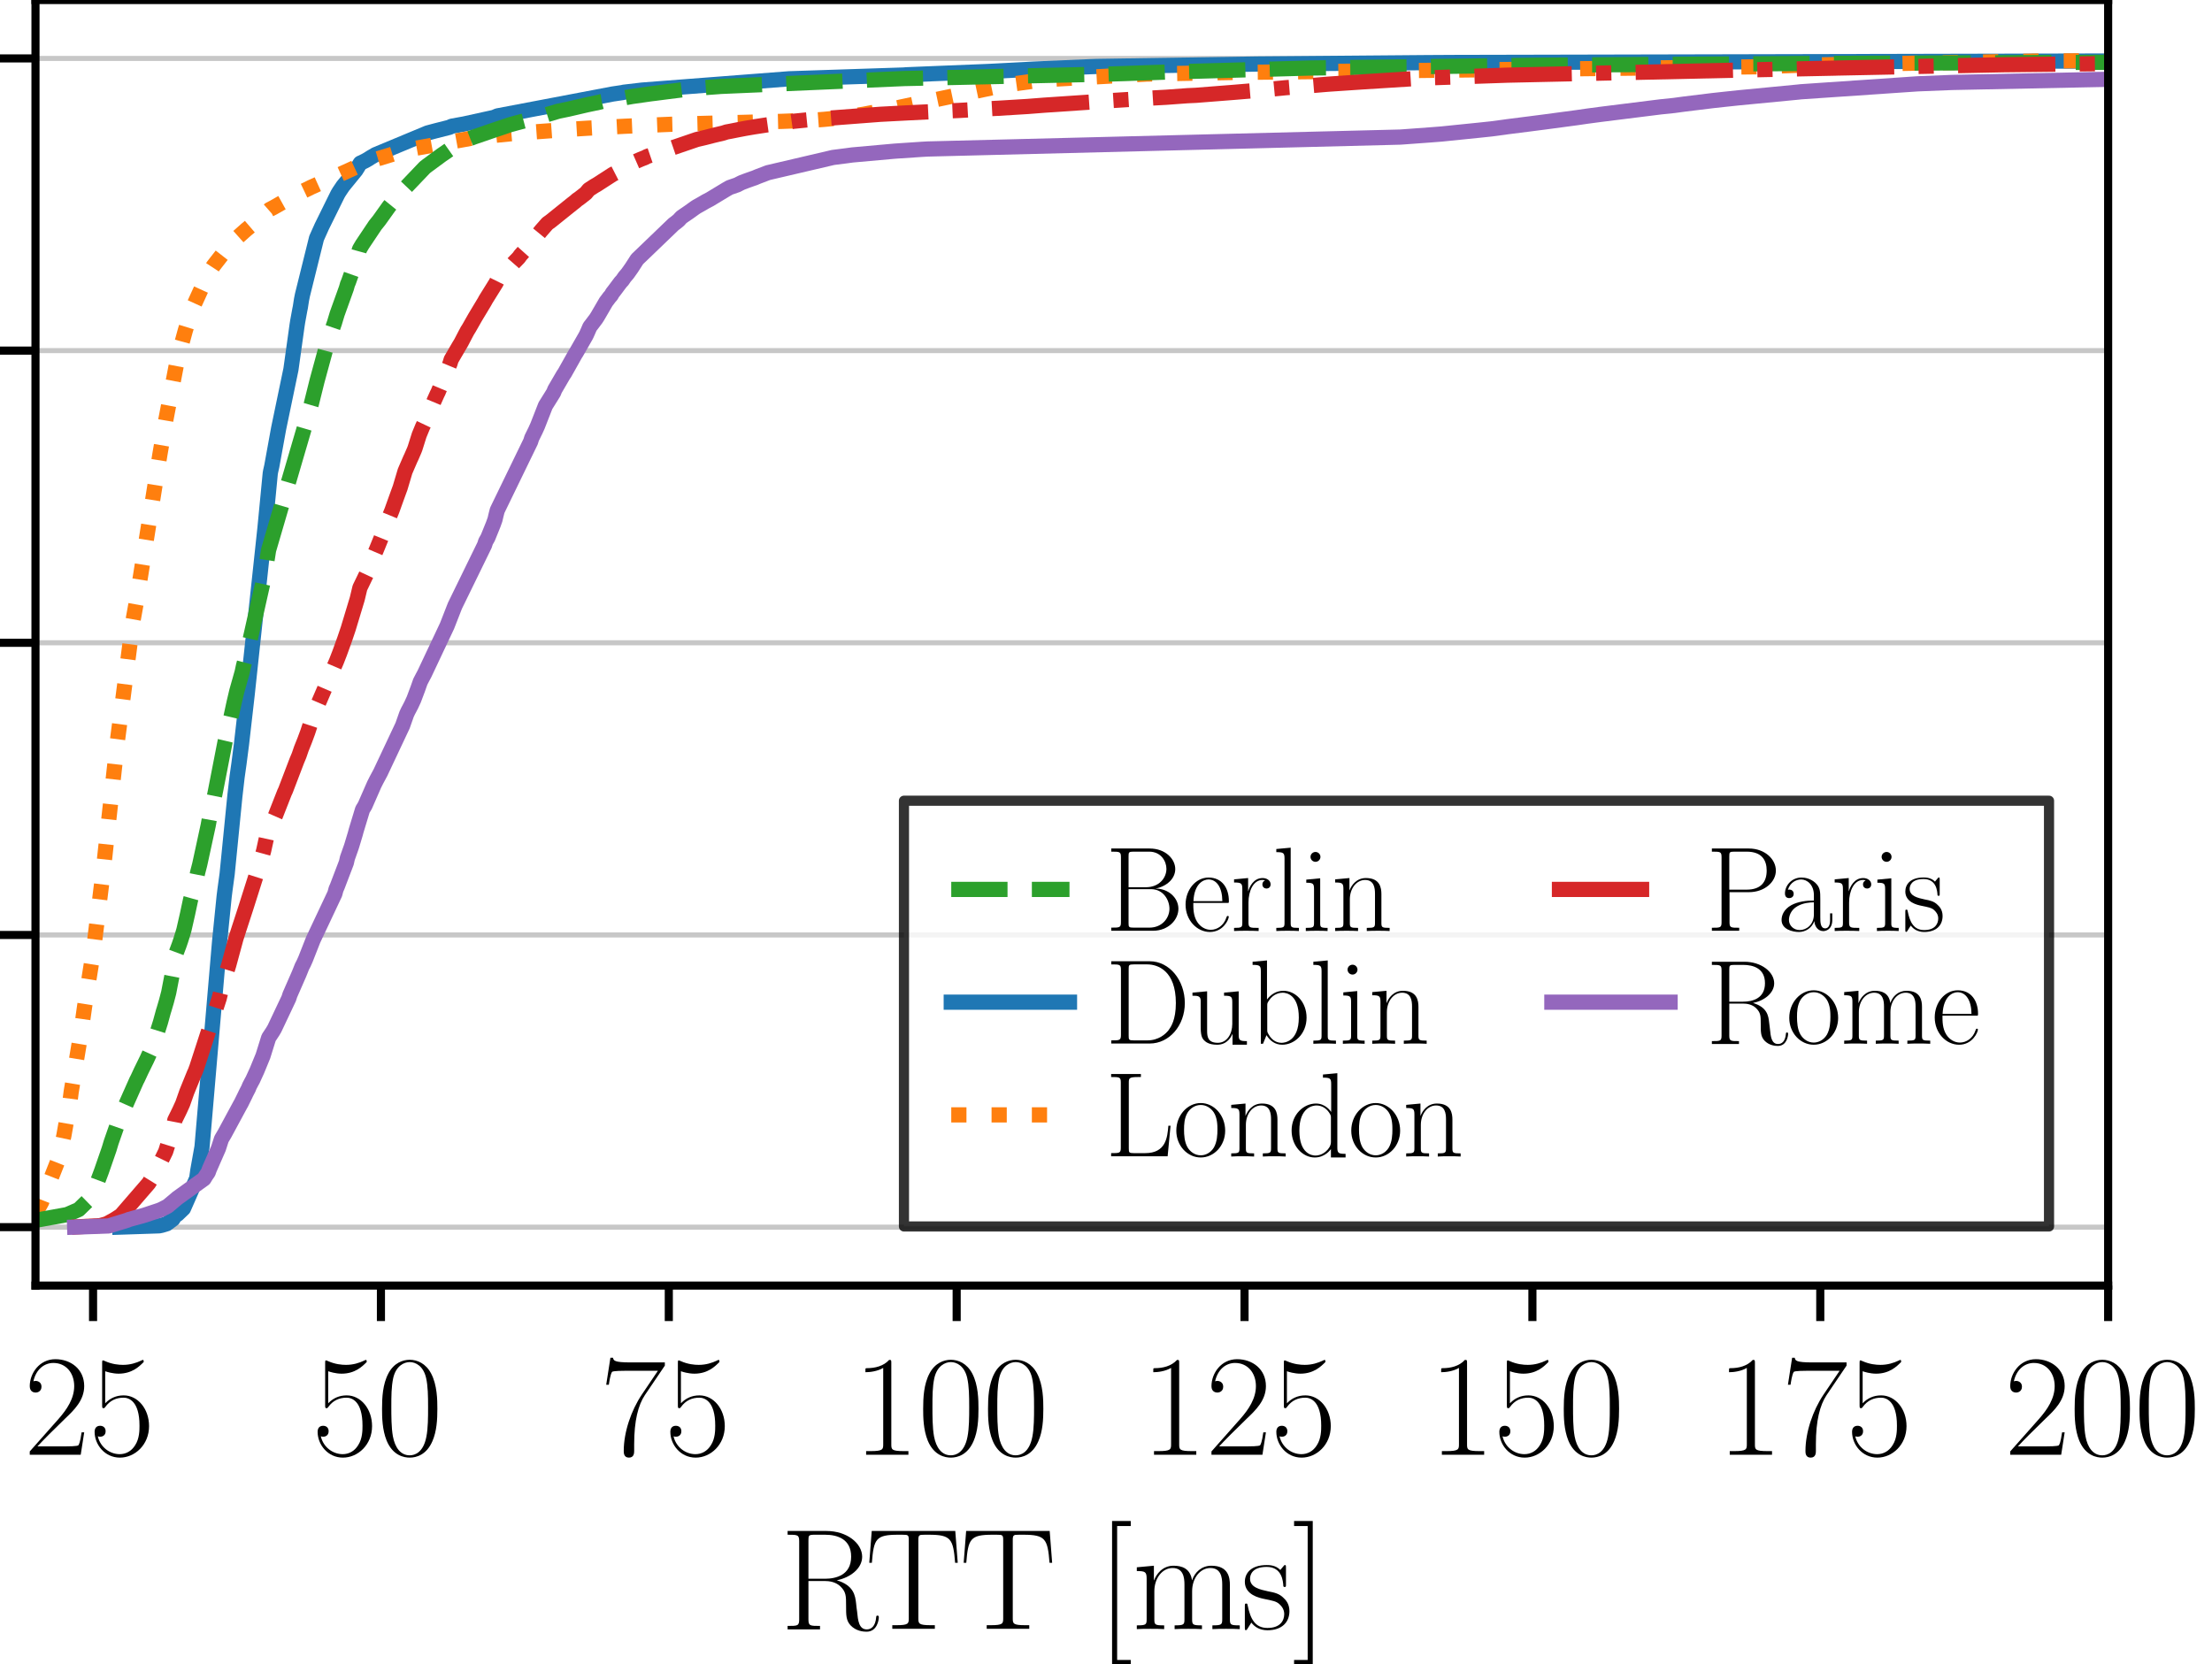 <?xml version="1.0" encoding="utf-8" standalone="no"?>
<!DOCTYPE svg PUBLIC "-//W3C//DTD SVG 1.1//EN"
  "http://www.w3.org/Graphics/SVG/1.1/DTD/svg11.dtd">
<svg xmlns:xlink="http://www.w3.org/1999/xlink" width="218.16pt" height="164.16pt" viewBox="0 0 218.16 164.16" xmlns="http://www.w3.org/2000/svg" version="1.1">
 <defs>
  <style type="text/css">*{stroke-linejoin: round; stroke-linecap: butt}</style>
 </defs>
 <g id="figure_1">
  <g id="patch_1">
   <path d="M 0 164.16 
L 218.16 164.16 
L 218.16 0 
L 0 0 
z
" style="fill: #ffffff"/>
  </g>
  <g id="axes_1">
   <g id="patch_2">
    <path d="M 3.5 126.814 
L 207.917 126.814 
L 207.917 0 
L 3.5 0 
z
" style="fill: #ffffff"/>
   </g>
   <g id="matplotlib.axis_1">
    <g id="xtick_1">
     <g id="line2d_1">
      <defs>
       <path id="m1257f65189" d="M 0 0 
L 0 3.5 
" style="stroke: #000000; stroke-width: 0.8"/>
      </defs>
      <g>
       <use xlink:href="#m1257f65189" x="9.178" y="126.814" style="stroke: #000000; stroke-width: 0.8"/>
      </g>
     </g>
     <g id="text_1">
      <!-- 25 -->
      <g transform="translate(2.35 143.5) scale(0.14 -0.14)">
       <defs>
        <path id="CMR17-32" d="M 2669 989 
L 2554 989 
C 2490 536 2438 459 2413 420 
C 2381 369 1920 369 1830 369 
L 602 369 
C 832 619 1280 1072 1824 1597 
C 2214 1967 2669 2402 2669 3035 
C 2669 3790 2067 4224 1395 4224 
C 691 4224 262 3604 262 3030 
C 262 2780 448 2748 525 2748 
C 589 2748 781 2787 781 3010 
C 781 3207 614 3264 525 3264 
C 486 3264 448 3258 422 3245 
C 544 3790 915 4058 1306 4058 
C 1862 4058 2227 3617 2227 3035 
C 2227 2479 1901 2000 1536 1584 
L 262 146 
L 262 0 
L 2515 0 
L 2669 989 
z
" transform="scale(0.016)"/>
        <path id="CMR17-35" d="M 730 3692 
C 794 3666 1056 3584 1325 3584 
C 1920 3584 2246 3911 2432 4100 
C 2432 4157 2432 4192 2394 4192 
C 2387 4192 2374 4192 2323 4163 
C 2099 4058 1837 3973 1517 3973 
C 1325 3973 1037 3999 723 4139 
C 653 4171 640 4171 634 4171 
C 602 4171 595 4164 595 4037 
L 595 2203 
C 595 2089 595 2057 659 2057 
C 691 2057 704 2070 736 2114 
C 941 2401 1222 2522 1542 2522 
C 1766 2522 2246 2382 2246 1289 
C 2246 1085 2246 715 2054 421 
C 1894 159 1645 25 1370 25 
C 947 25 518 320 403 814 
C 429 807 480 795 506 795 
C 589 795 749 840 749 1038 
C 749 1210 627 1280 506 1280 
C 358 1280 262 1190 262 1011 
C 262 454 704 -128 1382 -128 
C 2042 -128 2669 440 2669 1264 
C 2669 2030 2170 2624 1549 2624 
C 1222 2624 947 2503 730 2274 
L 730 3692 
z
" transform="scale(0.016)"/>
       </defs>
       <use xlink:href="#CMR17-32" transform="scale(0.996)"/>
       <use xlink:href="#CMR17-35" transform="translate(45.69 0) scale(0.996)"/>
      </g>
     </g>
    </g>
    <g id="xtick_2">
     <g id="line2d_2">
      <g>
       <use xlink:href="#m1257f65189" x="37.57" y="126.814" style="stroke: #000000; stroke-width: 0.8"/>
      </g>
     </g>
     <g id="text_2">
      <!-- 50 -->
      <g transform="translate(30.741 143.5) scale(0.14 -0.14)">
       <defs>
        <path id="CMR17-30" d="M 2688 2025 
C 2688 2416 2682 3080 2413 3591 
C 2176 4039 1798 4198 1466 4198 
C 1158 4198 768 4058 525 3597 
C 269 3118 243 2524 243 2025 
C 243 1661 250 1106 448 619 
C 723 -39 1216 -128 1466 -128 
C 1760 -128 2208 -7 2470 600 
C 2662 1042 2688 1559 2688 2025 
z
M 1466 -26 
C 1056 -26 813 325 723 812 
C 653 1188 653 1738 653 2096 
C 653 2588 653 2997 736 3387 
C 858 3929 1216 4096 1466 4096 
C 1728 4096 2067 3923 2189 3400 
C 2272 3036 2278 2607 2278 2096 
C 2278 1680 2278 1169 2202 792 
C 2067 95 1690 -26 1466 -26 
z
" transform="scale(0.016)"/>
       </defs>
       <use xlink:href="#CMR17-35" transform="scale(0.996)"/>
       <use xlink:href="#CMR17-30" transform="translate(45.69 0) scale(0.996)"/>
      </g>
     </g>
    </g>
    <g id="xtick_3">
     <g id="line2d_3">
      <g>
       <use xlink:href="#m1257f65189" x="65.961" y="126.814" style="stroke: #000000; stroke-width: 0.8"/>
      </g>
     </g>
     <g id="text_3">
      <!-- 75 -->
      <g transform="translate(59.132 143.5) scale(0.14 -0.14)">
       <defs>
        <path id="CMR17-37" d="M 2886 3941 
L 2886 4081 
L 1382 4081 
C 634 4081 621 4165 595 4288 
L 480 4288 
L 294 3094 
L 410 3094 
C 429 3215 474 3540 550 3661 
C 589 3712 1062 3712 1171 3712 
L 2579 3712 
L 1869 2661 
C 1395 1954 1069 999 1069 165 
C 1069 89 1069 -128 1299 -128 
C 1530 -128 1530 89 1530 171 
L 1530 465 
C 1530 1508 1709 2196 2003 2636 
L 2886 3941 
z
" transform="scale(0.016)"/>
       </defs>
       <use xlink:href="#CMR17-37" transform="scale(0.996)"/>
       <use xlink:href="#CMR17-35" transform="translate(45.69 0) scale(0.996)"/>
      </g>
     </g>
    </g>
    <g id="xtick_4">
     <g id="line2d_4">
      <g>
       <use xlink:href="#m1257f65189" x="94.352" y="126.814" style="stroke: #000000; stroke-width: 0.8"/>
      </g>
     </g>
     <g id="text_4">
      <!-- 100 -->
      <g transform="translate(84.109 143.5) scale(0.14 -0.14)">
       <defs>
        <path id="CMR17-31" d="M 1702 4058 
C 1702 4192 1696 4192 1606 4192 
C 1357 3916 979 3827 621 3827 
C 602 3827 570 3827 563 3808 
C 557 3795 557 3782 557 3648 
C 755 3648 1088 3686 1344 3839 
L 1344 461 
C 1344 236 1331 160 781 160 
L 589 160 
L 589 0 
C 896 0 1216 0 1523 0 
C 1830 0 2150 0 2458 0 
L 2458 160 
L 2266 160 
C 1715 160 1702 230 1702 458 
L 1702 4058 
z
" transform="scale(0.016)"/>
       </defs>
       <use xlink:href="#CMR17-31" transform="scale(0.996)"/>
       <use xlink:href="#CMR17-30" transform="translate(45.69 0) scale(0.996)"/>
       <use xlink:href="#CMR17-30" transform="translate(91.381 0) scale(0.996)"/>
      </g>
     </g>
    </g>
    <g id="xtick_5">
     <g id="line2d_5">
      <g>
       <use xlink:href="#m1257f65189" x="122.743" y="126.814" style="stroke: #000000; stroke-width: 0.8"/>
      </g>
     </g>
     <g id="text_5">
      <!-- 125 -->
      <g transform="translate(112.501 143.5) scale(0.14 -0.14)">
       <use xlink:href="#CMR17-31" transform="scale(0.996)"/>
       <use xlink:href="#CMR17-32" transform="translate(45.69 0) scale(0.996)"/>
       <use xlink:href="#CMR17-35" transform="translate(91.381 0) scale(0.996)"/>
      </g>
     </g>
    </g>
    <g id="xtick_6">
     <g id="line2d_6">
      <g>
       <use xlink:href="#m1257f65189" x="151.135" y="126.814" style="stroke: #000000; stroke-width: 0.8"/>
      </g>
     </g>
     <g id="text_6">
      <!-- 150 -->
      <g transform="translate(140.892 143.5) scale(0.14 -0.14)">
       <use xlink:href="#CMR17-31" transform="scale(0.996)"/>
       <use xlink:href="#CMR17-35" transform="translate(45.69 0) scale(0.996)"/>
       <use xlink:href="#CMR17-30" transform="translate(91.381 0) scale(0.996)"/>
      </g>
     </g>
    </g>
    <g id="xtick_7">
     <g id="line2d_7">
      <g>
       <use xlink:href="#m1257f65189" x="179.526" y="126.814" style="stroke: #000000; stroke-width: 0.8"/>
      </g>
     </g>
     <g id="text_7">
      <!-- 175 -->
      <g transform="translate(169.283 143.5) scale(0.14 -0.14)">
       <use xlink:href="#CMR17-31" transform="scale(0.996)"/>
       <use xlink:href="#CMR17-37" transform="translate(45.69 0) scale(0.996)"/>
       <use xlink:href="#CMR17-35" transform="translate(91.381 0) scale(0.996)"/>
      </g>
     </g>
    </g>
    <g id="xtick_8">
     <g id="line2d_8">
      <g>
       <use xlink:href="#m1257f65189" x="207.917" y="126.814" style="stroke: #000000; stroke-width: 0.8"/>
      </g>
     </g>
     <g id="text_8">
      <!-- 200 -->
      <g transform="translate(197.675 143.5) scale(0.14 -0.14)">
       <use xlink:href="#CMR17-32" transform="scale(0.996)"/>
       <use xlink:href="#CMR17-30" transform="translate(45.69 0) scale(0.996)"/>
       <use xlink:href="#CMR17-30" transform="translate(91.381 0) scale(0.996)"/>
      </g>
     </g>
    </g>
    <g id="text_9">
     <!-- RTT [ms] -->
     <g transform="translate(76.935 160.673) scale(0.14 -0.14)">
      <defs>
       <path id="CMR17-52" d="M 2509 2146 
C 3117 2268 3629 2676 3629 3186 
C 3629 3785 2950 4326 2054 4326 
L 333 4326 
L 333 4160 
C 774 4160 845 4160 845 3873 
L 845 415 
C 845 128 774 128 333 128 
L 333 -26 
C 518 -26 851 -26 1050 -26 
C 1248 -26 1581 -26 1766 -26 
L 1766 128 
C 1325 128 1254 128 1254 417 
L 1254 2112 
L 2003 2112 
C 2368 2112 2573 1964 2662 1881 
C 2918 1632 2918 1459 2918 1024 
C 2918 595 2918 377 3110 160 
C 3354 -102 3680 -128 3821 -128 
C 4294 -128 4365 396 4365 503 
C 4365 540 4365 585 4307 585 
C 4256 585 4250 547 4250 522 
C 4218 112 4032 -26 3834 -26 
C 3482 -26 3443 375 3405 764 
C 3386 898 3373 993 3360 1133 
C 3322 1452 3270 1917 2509 2146 
z
M 1984 2214 
L 1254 2214 
L 1254 3913 
C 1254 4129 1267 4160 1523 4160 
L 1990 4160 
C 2522 4160 3142 3977 3142 3190 
C 3142 2372 2464 2214 1984 2214 
z
" transform="scale(0.016)"/>
       <path id="CMR17-54" d="M 3981 4326 
L 288 4326 
L 179 2918 
L 294 2918 
C 378 3976 467 4160 1453 4160 
C 1568 4160 1754 4160 1805 4154 
C 1926 4135 1926 4058 1926 3912 
L 1926 459 
C 1926 230 1907 160 1376 160 
L 1197 160 
L 1197 0 
C 1504 0 1824 0 2138 0 
C 2451 0 2771 0 3078 0 
L 3078 160 
L 2899 160 
C 2368 160 2349 230 2349 459 
L 2349 3912 
C 2349 4052 2349 4129 2464 4154 
C 2515 4160 2701 4160 2816 4160 
C 3795 4160 3891 3976 3974 2918 
L 4090 2918 
L 3981 4326 
z
" transform="scale(0.016)"/>
       <path id="CMR17-5b" d="M 1504 -1600 
L 1504 -1377 
L 902 -1377 
L 902 4544 
L 1504 4544 
L 1504 4767 
L 678 4767 
L 678 -1600 
L 1504 -1600 
z
" transform="scale(0.016)"/>
       <path id="CMR17-6d" d="M 4326 1933 
C 4326 2252 4269 2790 3507 2790 
C 3072 2790 2771 2496 2656 2151 
L 2650 2151 
C 2573 2676 2195 2790 1837 2790 
C 1331 2790 1069 2400 973 2144 
L 966 2144 
L 966 2790 
L 211 2720 
L 211 2554 
C 589 2554 646 2515 646 2208 
L 646 428 
C 646 184 621 153 211 153 
L 211 -13 
C 365 0 646 0 813 0 
C 979 0 1267 0 1421 -13 
L 1421 153 
C 1011 153 986 178 986 428 
L 986 1658 
C 986 2247 1344 2688 1792 2688 
C 2266 2688 2317 2266 2317 1958 
L 2317 428 
C 2317 184 2291 153 1882 153 
L 1882 -13 
C 2035 0 2317 0 2483 0 
C 2650 0 2938 0 3091 -13 
L 3091 153 
C 2682 153 2656 178 2656 428 
L 2656 1658 
C 2656 2247 3014 2688 3462 2688 
C 3936 2688 3987 2266 3987 1958 
L 3987 428 
C 3987 184 3962 153 3552 153 
L 3552 -13 
C 3706 0 3987 0 4154 0 
C 4320 0 4608 0 4762 -13 
L 4762 153 
C 4352 153 4326 178 4326 428 
L 4326 1933 
z
" transform="scale(0.016)"/>
       <path id="CMR17-73" d="M 1978 2697 
C 1978 2813 1971 2819 1933 2819 
C 1907 2819 1901 2813 1824 2717 
C 1805 2691 1747 2626 1728 2601 
C 1523 2819 1235 2819 1126 2819 
C 416 2819 160 2447 160 2076 
C 160 1498 813 1365 998 1325 
C 1402 1243 1542 1217 1677 1101 
C 1760 1025 1901 884 1901 654 
C 1901 384 1747 38 1158 38 
C 602 38 403 460 288 1021 
C 269 1110 269 1117 218 1117 
C 166 1117 160 1110 160 983 
L 160 63 
C 160 -51 166 -58 205 -58 
C 237 -58 243 -51 275 0 
C 314 57 410 211 448 276 
C 576 103 800 -64 1158 -64 
C 1792 -64 2131 283 2131 784 
C 2131 1112 1958 1285 1875 1362 
C 1683 1561 1459 1606 1190 1657 
C 838 1735 390 1825 390 2217 
C 390 2383 480 2737 1126 2737 
C 1811 2737 1850 2094 1862 1888 
C 1869 1856 1901 1849 1920 1849 
C 1978 1849 1978 1869 1978 1978 
L 1978 2697 
z
" transform="scale(0.016)"/>
       <path id="CMR17-5d" d="M 915 4767 
L 90 4767 
L 90 4544 
L 691 4544 
L 691 -1377 
L 90 -1377 
L 90 -1600 
L 915 -1600 
L 915 4767 
z
" transform="scale(0.016)"/>
      </defs>
      <use xlink:href="#CMR17-52" transform="scale(0.996)"/>
      <use xlink:href="#CMR17-54" transform="translate(59.984 0) scale(0.996)"/>
      <use xlink:href="#CMR17-54" transform="translate(126.494 0) scale(0.996)"/>
      <use xlink:href="#CMR17-5b" transform="translate(223.08 0) scale(0.996)"/>
      <use xlink:href="#CMR17-6d" transform="translate(247.951 0) scale(0.996)"/>
      <use xlink:href="#CMR17-73" transform="translate(324.87 0) scale(0.996)"/>
      <use xlink:href="#CMR17-5d" transform="translate(360.672 0) scale(0.996)"/>
     </g>
    </g>
   </g>
   <g id="matplotlib.axis_2">
    <g id="ytick_1">
     <g id="line2d_9">
      <path d="M 3.5 121.05 
L 207.917 121.05 
" clip-path="url(#p51aa87fd16)" style="fill: none; stroke: #b0b0b0; stroke-opacity: 0.7; stroke-width: 0.5; stroke-linecap: square"/>
     </g>
     <g id="line2d_10">
      <defs>
       <path id="md69be7b779" d="M 0 0 
L -3.5 0 
" style="stroke: #000000; stroke-width: 0.8"/>
      </defs>
      <g>
       <use xlink:href="#md69be7b779" x="3.5" y="121.05" style="stroke: #000000; stroke-width: 0.8"/>
      </g>
     </g>
    </g>
    <g id="ytick_2">
     <g id="line2d_11">
      <path d="M 3.5 92.229 
L 207.917 92.229 
" clip-path="url(#p51aa87fd16)" style="fill: none; stroke: #b0b0b0; stroke-opacity: 0.7; stroke-width: 0.5; stroke-linecap: square"/>
     </g>
     <g id="line2d_12">
      <g>
       <use xlink:href="#md69be7b779" x="3.5" y="92.229" style="stroke: #000000; stroke-width: 0.8"/>
      </g>
     </g>
    </g>
    <g id="ytick_3">
     <g id="line2d_13">
      <path d="M 3.5 63.407 
L 207.917 63.407 
" clip-path="url(#p51aa87fd16)" style="fill: none; stroke: #b0b0b0; stroke-opacity: 0.7; stroke-width: 0.5; stroke-linecap: square"/>
     </g>
     <g id="line2d_14">
      <g>
       <use xlink:href="#md69be7b779" x="3.5" y="63.407" style="stroke: #000000; stroke-width: 0.8"/>
      </g>
     </g>
    </g>
    <g id="ytick_4">
     <g id="line2d_15">
      <path d="M 3.5 34.586 
L 207.917 34.586 
" clip-path="url(#p51aa87fd16)" style="fill: none; stroke: #b0b0b0; stroke-opacity: 0.7; stroke-width: 0.5; stroke-linecap: square"/>
     </g>
     <g id="line2d_16">
      <g>
       <use xlink:href="#md69be7b779" x="3.5" y="34.586" style="stroke: #000000; stroke-width: 0.8"/>
      </g>
     </g>
    </g>
    <g id="ytick_5">
     <g id="line2d_17">
      <path d="M 3.5 5.764 
L 207.917 5.764 
" clip-path="url(#p51aa87fd16)" style="fill: none; stroke: #b0b0b0; stroke-opacity: 0.7; stroke-width: 0.5; stroke-linecap: square"/>
     </g>
     <g id="line2d_18">
      <g>
       <use xlink:href="#md69be7b779" x="3.5" y="5.764" style="stroke: #000000; stroke-width: 0.8"/>
      </g>
     </g>
    </g>
   </g>
   <g id="line2d_19">
    <path d="M 11.81 121.048 
L 15.695 120.92 
L 15.944 120.868 
L 16.44 120.718 
L 17.065 120.25 
L 17.246 119.935 
L 17.492 119.791 
L 18.091 119.217 
L 19.398 116.249 
L 19.51 115.454 
L 19.926 113.129 
L 21.661 92.85 
L 22.108 88.423 
L 22.189 87.775 
L 22.402 86.216 
L 23.167 78.515 
L 23.385 76.624 
L 23.57 75.315 
L 23.793 73.589 
L 23.818 73.397 
L 24.369 68.574 
L 26.134 52.093 
L 26.654 46.704 
L 26.69 46.499 
L 26.806 45.98 
L 27.484 42.252 
L 28.694 36.436 
L 29.297 32.111 
L 29.359 31.712 
L 29.577 30.52 
L 29.618 30.328 
L 29.735 29.575 
L 29.83 29.098 
L 31.218 23.502 
L 31.472 22.933 
L 31.637 22.569 
L 31.725 22.367 
L 33.309 19.155 
L 33.453 18.913 
L 33.826 18.359 
L 35.101 16.795 
L 35.534 16.094 
L 36.017 15.863 
L 36.319 15.69 
L 36.527 15.553 
L 37.032 15.257 
L 42.177 13.114 
L 42.993 12.897 
L 44.323 12.56 
L 44.552 12.451 
L 45.521 12.274 
L 45.763 12.231 
L 47.805 11.782 
L 48.624 11.603 
L 48.744 11.573 
L 49.065 11.433 
L 60.432 9.273 
L 61.408 9.129 
L 61.535 9.096 
L 63.326 8.887 
L 77.833 7.772 
L 89.161 7.398 
L 89.36 7.378 
L 92.603 7.246 
L 97.255 7.059 
L 97.759 7.036 
L 101.125 6.862 
L 101.906 6.817 
L 107.547 6.577 
L 108.204 6.555 
L 124.026 6.315 
L 140.761 6.178 
L 144.388 6.158 
L 209.053 6.016 
L 209.053 6.016 
" clip-path="url(#p51aa87fd16)" style="fill: none; stroke: #1f77b4; stroke-width: 1.5; stroke-linecap: square"/>
   </g>
   <g id="line2d_20">
    <path d="M 3.499 119.722 
L 3.615 119.444 
L 3.967 118.838 
L 4.102 118.588 
L 5.77 114.354 
L 5.885 113.816 
L 6.177 112.597 
L 6.303 112.007 
L 6.906 108.598 
L 7.021 107.704 
L 7.951 102.083 
L 8.339 99.321 
L 9.21 93.824 
L 10.221 85.569 
L 10.651 81.563 
L 11.584 73.043 
L 12.146 68.735 
L 13.104 61.299 
L 13.498 59.103 
L 15.764 44.863 
L 16.357 41.408 
L 17.495 35.473 
L 18.274 32.614 
L 18.89 30.608 
L 20.317 27.48 
L 20.727 26.717 
L 21.057 26.213 
L 22.716 24.085 
L 22.827 23.95 
L 24.29 22.646 
L 24.477 22.495 
L 24.737 22.272 
L 25.286 21.814 
L 26.598 20.661 
L 26.959 20.476 
L 27.66 20.077 
L 28.237 19.758 
L 28.507 19.591 
L 29.018 19.325 
L 29.869 18.866 
L 30.301 18.662 
L 30.673 18.475 
L 31.552 18.078 
L 31.914 17.931 
L 32.399 17.721 
L 32.632 17.614 
L 34.757 16.647 
L 34.992 16.538 
L 35.58 16.211 
L 36.051 16.052 
L 36.851 15.779 
L 37.273 15.656 
L 38.346 15.328 
L 38.802 15.185 
L 39.978 14.837 
L 40.648 14.689 
L 46.448 13.644 
L 47.743 13.468 
L 48.505 13.38 
L 50.417 13.192 
L 51.428 13.103 
L 56.34 12.747 
L 57.936 12.647 
L 61.609 12.454 
L 66.288 12.254 
L 77.121 11.971 
L 80.345 11.845 
L 81.256 11.776 
L 82.726 11.636 
L 83.159 11.582 
L 85.187 11.269 
L 85.775 11.154 
L 87.209 10.899 
L 87.763 10.797 
L 88.672 10.6 
L 88.792 10.567 
L 98.845 8.448 
L 99.36 8.361 
L 102.205 7.966 
L 103.408 7.839 
L 113.101 7.304 
L 121.506 7.151 
L 122.101 7.145 
L 173.274 6.589 
L 173.582 6.578 
L 177.252 6.442 
L 177.4 6.435 
L 201.667 6.008 
L 208.015 5.991 
L 208.015 5.991 
" clip-path="url(#p51aa87fd16)" style="fill: none; stroke-dasharray: 1.5,2.475; stroke-dashoffset: 0; stroke: #ff7f0e; stroke-width: 1.5"/>
   </g>
   <g id="line2d_21">
    <path d="M 3.497 120.386 
L 3.624 120.352 
L 4.106 120.269 
L 5.007 120.104 
L 5.215 120.069 
L 6.613 119.813 
L 7.767 119.312 
L 8.722 118.377 
L 8.88 118.185 
L 8.989 118.039 
L 9.418 117.109 
L 10.004 115.544 
L 10.766 113.343 
L 10.968 112.669 
L 11.795 110.302 
L 12.258 109.316 
L 13.465 106.601 
L 13.593 106.352 
L 13.921 105.645 
L 14.495 104.474 
L 14.837 103.72 
L 14.893 103.531 
L 15.181 102.805 
L 15.372 102.274 
L 15.683 101.286 
L 15.823 100.842 
L 16.123 99.747 
L 16.184 99.557 
L 16.413 98.777 
L 16.638 97.918 
L 17.097 95.538 
L 17.342 94.088 
L 17.663 93.231 
L 17.833 92.734 
L 18.005 92.182 
L 18.133 91.754 
L 18.496 90.161 
L 18.796 88.75 
L 19.077 87.753 
L 19.322 86.864 
L 19.37 86.681 
L 19.489 86.086 
L 19.699 85.269 
L 20.534 81.418 
L 20.648 80.789 
L 21.136 78.605 
L 21.258 78.001 
L 22.21 73.113 
L 22.295 72.755 
L 22.488 71.977 
L 22.803 70.629 
L 23.098 69.263 
L 23.355 68.176 
L 23.641 67.166 
L 23.882 66.308 
L 24.016 65.676 
L 24.479 63.928 
L 26.119 56.63 
L 26.488 54.271 
L 30.693 39.888 
L 31.271 37.567 
L 32.242 34.003 
L 32.987 31.846 
L 33.251 30.967 
L 34.161 28.435 
L 34.275 28.034 
L 34.372 27.81 
L 35.27 25.273 
L 35.456 24.591 
L 35.545 24.437 
L 35.735 24.117 
L 37.011 22.209 
L 37.364 21.772 
L 37.534 21.537 
L 38.358 20.382 
L 38.704 19.956 
L 38.82 19.793 
L 39.258 19.285 
L 41.893 16.523 
L 42.088 16.369 
L 43.565 15.281 
L 43.83 15.104 
L 44.949 14.317 
L 46.333 13.673 
L 46.724 13.521 
L 48.351 12.962 
L 48.749 12.827 
L 50.279 12.31 
L 50.924 12.131 
L 51.174 12.064 
L 52.324 11.762 
L 52.47 11.719 
L 53.062 11.584 
L 53.324 11.503 
L 54.068 11.267 
L 55.064 10.971 
L 56.033 10.771 
L 56.266 10.717 
L 57.635 10.398 
L 57.869 10.343 
L 59.094 10.086 
L 59.346 10.02 
L 61.209 9.715 
L 62.347 9.514 
L 64.228 9.247 
L 64.623 9.2 
L 65.82 9.044 
L 68.471 8.714 
L 70.88 8.541 
L 71.058 8.525 
L 89.195 7.747 
L 109.172 7.31 
L 110.869 7.258 
L 115.145 7.106 
L 115.781 7.086 
L 129.252 6.709 
L 151.757 6.432 
L 176.518 6.273 
L 177.003 6.267 
L 208.339 6.144 
L 208.339 6.144 
" clip-path="url(#p51aa87fd16)" style="fill: none; stroke-dasharray: 5.55,2.4; stroke-dashoffset: 0; stroke: #2ca02c; stroke-width: 1.5"/>
   </g>
   <g id="line2d_22">
    <path d="M 7.074 121.049 
L 9.805 120.906 
L 9.936 120.887 
L 10.526 120.722 
L 11.177 120.366 
L 11.343 120.269 
L 11.756 120.001 
L 11.93 119.887 
L 14.657 116.733 
L 15.118 115.989 
L 15.299 115.72 
L 16.341 113.585 
L 17.127 111.083 
L 17.241 110.497 
L 17.624 109.72 
L 17.727 109.507 
L 18.016 108.873 
L 18.427 107.704 
L 19.159 105.904 
L 19.255 105.698 
L 19.415 105.268 
L 21.618 98.484 
L 21.92 97.233 
L 22.032 96.876 
L 22.263 96.177 
L 22.311 96.006 
L 22.561 95.19 
L 23.269 92.58 
L 23.553 91.691 
L 24.279 89.459 
L 25.762 84.781 
L 26.01 83.888 
L 26.12 83.383 
L 26.416 82.033 
L 26.813 81.217 
L 26.926 80.997 
L 27.164 80.454 
L 28.062 78.168 
L 28.161 77.96 
L 29.28 75.028 
L 29.493 74.522 
L 29.717 73.866 
L 30.057 73.014 
L 30.354 72.212 
L 30.666 71.26 
L 31.017 70.217 
L 31.133 69.996 
L 33.19 65.217 
L 33.466 64.505 
L 33.537 64.317 
L 33.996 63.046 
L 34.343 62.02 
L 35.231 59.083 
L 35.494 57.984 
L 35.892 57.161 
L 36.059 56.813 
L 36.344 56.201 
L 36.756 55.115 
L 36.823 54.929 
L 37.031 54.444 
L 37.238 53.945 
L 38.191 51.589 
L 38.444 50.87 
L 38.647 50.376 
L 39.089 49.142 
L 39.392 48.309 
L 39.462 48.122 
L 39.948 46.49 
L 40.176 45.961 
L 40.482 45.256 
L 40.551 45.115 
L 40.858 44.409 
L 40.931 44.219 
L 41.343 42.911 
L 41.684 42.086 
L 42.105 41.196 
L 42.139 41.034 
L 42.447 40.392 
L 42.607 40.039 
L 42.814 39.54 
L 43.108 38.884 
L 43.214 38.67 
L 44.382 35.859 
L 44.497 35.474 
L 45.261 34.162 
L 45.471 33.814 
L 45.896 32.996 
L 46.094 32.626 
L 46.254 32.373 
L 46.868 31.293 
L 47.789 29.763 
L 47.903 29.551 
L 48.925 27.908 
L 49.04 27.675 
L 49.57 27.15 
L 49.972 26.758 
L 50.071 26.604 
L 50.689 25.898 
L 51.153 25.421 
L 51.336 25.167 
L 51.532 24.948 
L 51.88 24.56 
L 52.026 24.387 
L 53.379 22.739 
L 53.982 22.052 
L 54.382 21.759 
L 54.575 21.602 
L 56.467 20.082 
L 56.747 19.865 
L 56.917 19.711 
L 57.09 19.596 
L 57.38 19.373 
L 57.566 19.226 
L 57.778 19.06 
L 58.062 18.717 
L 58.215 18.613 
L 58.634 18.343 
L 58.853 18.219 
L 60.423 17.205 
L 60.725 17.051 
L 60.87 16.97 
L 61.589 16.582 
L 61.978 16.398 
L 62.139 16.311 
L 62.55 16.044 
L 62.732 15.912 
L 63.199 15.708 
L 63.648 15.531 
L 63.811 15.438 
L 68.724 13.759 
L 69.451 13.589 
L 69.732 13.518 
L 70.399 13.346 
L 70.669 13.282 
L 71.321 13.128 
L 71.657 13.019 
L 72.059 12.945 
L 72.859 12.786 
L 73.498 12.664 
L 74.353 12.517 
L 75.587 12.328 
L 76.751 12.164 
L 77.217 12.112 
L 78.295 11.96 
L 79.789 11.809 
L 86.828 11.273 
L 89.565 11.13 
L 91.545 11.032 
L 94.583 10.895 
L 98.225 10.689 
L 98.405 10.682 
L 101.356 10.502 
L 102.984 10.375 
L 107.564 10.067 
L 108.031 10.012 
L 109.51 9.927 
L 113.83 9.658 
L 115.021 9.594 
L 117.125 9.44 
L 117.94 9.403 
L 121.687 9.109 
L 124.59 8.867 
L 126.426 8.69 
L 126.734 8.658 
L 128.419 8.522 
L 128.524 8.512 
L 130.804 8.319 
L 131.103 8.296 
L 134.391 8.076 
L 140.415 7.697 
L 148.689 7.413 
L 173.945 6.863 
L 180.99 6.719 
L 181.173 6.712 
L 197.586 6.386 
L 207.959 6.274 
L 207.959 6.274 
" clip-path="url(#p51aa87fd16)" style="fill: none; stroke-dasharray: 9.6,2.4,1.5,2.4; stroke-dashoffset: 0; stroke: #d62728; stroke-width: 1.5"/>
   </g>
   <g id="line2d_23">
    <path d="M 7.363 121.049 
L 10.716 120.933 
L 12.581 120.359 
L 12.715 120.296 
L 14.23 119.878 
L 15.656 119.406 
L 15.913 119.305 
L 16.541 118.978 
L 17.499 118.172 
L 20.119 116.287 
L 20.31 115.972 
L 20.534 115.649 
L 20.647 115.333 
L 21.547 113.278 
L 21.84 112.367 
L 21.923 112.223 
L 22.153 111.834 
L 23.696 108.977 
L 23.779 108.834 
L 24.136 108.11 
L 24.28 107.808 
L 24.5 107.382 
L 24.607 107.118 
L 24.823 106.705 
L 24.92 106.532 
L 25.347 105.598 
L 25.939 104.157 
L 26.498 102.366 
L 26.597 102.216 
L 26.901 101.756 
L 27.073 101.463 
L 28.483 98.48 
L 28.597 98.126 
L 29.494 96.075 
L 29.791 95.336 
L 29.957 95.016 
L 30.138 94.606 
L 30.886 92.703 
L 33.025 88.162 
L 33.142 87.722 
L 33.265 87.441 
L 34.16 85.096 
L 34.263 84.641 
L 34.644 83.565 
L 34.716 83.338 
L 35.047 82.237 
L 35.121 81.955 
L 35.756 79.862 
L 35.997 79.463 
L 36.9 77.401 
L 37.123 76.957 
L 37.213 76.79 
L 37.521 76.215 
L 39.709 71.569 
L 40.101 70.452 
L 40.235 70.163 
L 40.398 69.856 
L 40.565 69.532 
L 40.814 68.991 
L 41.195 67.979 
L 41.453 67.247 
L 41.674 66.821 
L 41.857 66.48 
L 44.094 61.735 
L 44.867 59.756 
L 47.789 53.77 
L 47.903 53.416 
L 48.115 53.045 
L 48.648 51.73 
L 48.819 51.25 
L 48.925 50.797 
L 49.041 50.346 
L 49.187 50.041 
L 52.332 43.562 
L 52.444 43.209 
L 52.818 42.447 
L 53.02 42 
L 53.795 40.017 
L 54.402 39.045 
L 54.603 38.718 
L 54.717 38.432 
L 55.558 36.988 
L 55.687 36.8 
L 56.74 34.924 
L 56.828 34.79 
L 57.766 33.151 
L 57.851 32.984 
L 57.976 32.703 
L 58.178 32.236 
L 58.292 32.093 
L 58.78 31.446 
L 58.945 31.187 
L 59.773 29.763 
L 59.878 29.629 
L 60.088 29.345 
L 60.281 29.126 
L 60.396 28.914 
L 60.598 28.655 
L 61.063 28.032 
L 61.216 27.83 
L 61.377 27.661 
L 61.603 27.332 
L 61.907 26.972 
L 62.295 26.424 
L 62.841 25.575 
L 66.431 22.124 
L 66.66 21.953 
L 66.95 21.715 
L 67.093 21.553 
L 67.213 21.428 
L 67.467 21.25 
L 67.955 20.917 
L 68.526 20.506 
L 68.708 20.386 
L 69.227 20.095 
L 69.598 19.877 
L 70.017 19.658 
L 70.413 19.418 
L 71.62 18.688 
L 71.96 18.495 
L 72.724 18.23 
L 72.888 18.141 
L 73.156 18.007 
L 73.605 17.837 
L 74.193 17.626 
L 74.427 17.548 
L 74.721 17.422 
L 75.742 17.033 
L 82.156 15.533 
L 83.482 15.364 
L 84.063 15.285 
L 88.198 14.914 
L 88.449 14.896 
L 90.962 14.728 
L 91.52 14.697 
L 138.077 13.523 
L 138.347 13.505 
L 140.962 13.314 
L 142.191 13.218 
L 144.3 13.003 
L 145.865 12.844 
L 147.083 12.715 
L 148.326 12.55 
L 148.659 12.501 
L 150.925 12.214 
L 151.253 12.171 
L 152.357 12.029 
L 155.555 11.601 
L 156.463 11.468 
L 156.618 11.447 
L 157.833 11.285 
L 163.776 10.542 
L 165.11 10.403 
L 166.089 10.27 
L 168.959 9.918 
L 170.18 9.785 
L 171.503 9.645 
L 177.321 9.085 
L 177.624 9.052 
L 189.138 8.268 
L 192.531 8.133 
L 207.962 7.82 
L 207.962 7.82 
" clip-path="url(#p51aa87fd16)" style="fill: none; stroke: #9467bd; stroke-width: 1.5; stroke-linecap: square"/>
   </g>
   <g id="patch_3">
    <path d="M 3.5 126.814 
L 3.5 0 
" style="fill: none; stroke: #000000; stroke-width: 0.8; stroke-linejoin: miter; stroke-linecap: square"/>
   </g>
   <g id="patch_4">
    <path d="M 207.917 126.814 
L 207.917 0 
" style="fill: none; stroke: #000000; stroke-width: 0.8; stroke-linejoin: miter; stroke-linecap: square"/>
   </g>
   <g id="patch_5">
    <path d="M 3.5 126.814 
L 207.917 126.814 
" style="fill: none; stroke: #000000; stroke-width: 0.8; stroke-linejoin: miter; stroke-linecap: square"/>
   </g>
   <g id="patch_6">
    <path d="M 3.5 0 
L 207.917 0 
" style="fill: none; stroke: #000000; stroke-width: 0.8; stroke-linejoin: miter; stroke-linecap: square"/>
   </g>
   <g id="legend_1">
    <g id="patch_7">
     <path d="M 89.153 120.983 
L 202.086 120.983 
L 202.086 78.987 
L 89.153 78.987 
z
" style="fill: #ffffff; opacity: 0.8; stroke: #000000; stroke-linejoin: miter"/>
    </g>
    <g id="line2d_24">
     <path d="M 93.818 87.733 
L 99.649 87.733 
L 105.48 87.733 
" style="fill: none; stroke-dasharray: 5.55,2.4; stroke-dashoffset: 0; stroke: #2ca02c; stroke-width: 1.5"/>
    </g>
    <g id="text_10">
     <!-- Berlin -->
     <g transform="translate(108.978 91.815) scale(0.117 -0.117)">
      <defs>
       <path id="CMR17-42" d="M 333 4352 
L 333 4186 
C 774 4186 845 4186 845 3900 
L 845 452 
C 845 166 774 166 333 166 
L 333 0 
L 2534 0 
C 3354 0 3885 583 3885 1164 
C 3885 1741 3360 2233 2675 2233 
C 3290 2356 3718 2771 3718 3264 
C 3718 3802 3194 4352 2368 4352 
L 333 4352 
z
M 1248 2304 
L 1248 3937 
C 1248 4155 1261 4186 1517 4186 
L 2336 4186 
C 2970 4186 3251 3674 3251 3277 
C 3251 2791 2861 2304 2170 2304 
L 1248 2304 
z
M 1517 166 
C 1261 166 1248 197 1248 413 
L 1248 2202 
L 2432 2202 
C 3091 2202 3411 1625 3411 1162 
C 3411 699 3046 166 2349 166 
L 1517 166 
z
" transform="scale(0.016)"/>
       <path id="CMR17-65" d="M 2438 1472 
C 2464 1498 2464 1511 2464 1576 
C 2464 2238 2118 2816 1389 2816 
C 710 2816 173 2169 173 1383 
C 173 551 781 -64 1459 -64 
C 2176 -64 2458 607 2458 740 
C 2458 784 2419 784 2406 784 
C 2362 784 2355 771 2330 696 
C 2189 265 1837 51 1504 51 
C 1229 51 954 203 781 480 
C 582 803 582 1176 582 1472 
L 2438 1472 
z
M 589 1568 
C 634 2505 1126 2714 1382 2714 
C 1818 2714 2112 2297 2118 1568 
L 589 1568 
z
" transform="scale(0.016)"/>
       <path id="CMR17-72" d="M 960 1497 
C 960 2112 1222 2688 1702 2688 
C 1747 2688 1792 2682 1837 2662 
C 1837 2662 1696 2617 1696 2452 
C 1696 2298 1818 2234 1914 2234 
C 1990 2234 2131 2279 2131 2458 
C 2131 2663 1926 2790 1709 2790 
C 1222 2790 1011 2317 947 2093 
L 941 2093 
L 941 2790 
L 198 2720 
L 198 2554 
C 576 2554 634 2515 634 2208 
L 634 428 
C 634 184 608 153 198 153 
L 198 -13 
C 352 0 646 0 813 0 
C 998 0 1325 0 1498 -13 
L 1498 153 
C 1037 153 960 153 960 440 
L 960 1497 
z
" transform="scale(0.016)"/>
       <path id="CMR17-6c" d="M 979 4396 
L 218 4326 
L 218 4160 
C 595 4160 653 4122 653 3817 
L 653 426 
C 653 184 627 153 218 153 
L 218 -13 
C 371 0 653 0 813 0 
C 979 0 1261 0 1414 -13 
L 1414 153 
C 1005 153 979 178 979 426 
L 979 4396 
z
" transform="scale(0.016)"/>
       <path id="CMR17-69" d="M 992 3909 
C 992 4049 877 4170 730 4170 
C 589 4170 467 4056 467 3909 
C 467 3769 582 3648 730 3648 
C 870 3648 992 3763 992 3909 
z
M 243 2706 
L 243 2541 
C 602 2541 653 2502 653 2197 
L 653 427 
C 653 184 627 153 218 153 
L 218 -13 
C 371 0 646 0 806 0 
C 960 0 1222 0 1370 -13 
L 1370 153 
C 992 153 979 191 979 420 
L 979 2776 
L 243 2706 
z
" transform="scale(0.016)"/>
       <path id="CMR17-6e" d="M 2656 1933 
C 2656 2259 2592 2790 1837 2790 
C 1331 2790 1069 2400 973 2144 
L 966 2144 
L 966 2790 
L 211 2720 
L 211 2554 
C 589 2554 646 2515 646 2208 
L 646 428 
C 646 184 621 153 211 153 
L 211 -13 
C 365 0 646 0 813 0 
C 979 0 1267 0 1421 -13 
L 1421 153 
C 1011 153 986 178 986 428 
L 986 1658 
C 986 2247 1344 2688 1792 2688 
C 2266 2688 2317 2266 2317 1958 
L 2317 428 
C 2317 184 2291 153 1882 153 
L 1882 -13 
C 2035 0 2317 0 2483 0 
C 2650 0 2938 0 3091 -13 
L 3091 153 
C 2682 153 2656 178 2656 428 
L 2656 1933 
z
" transform="scale(0.016)"/>
      </defs>
      <use xlink:href="#CMR17-42" transform="scale(0.996)"/>
      <use xlink:href="#CMR17-65" transform="translate(65.189 0) scale(0.996)"/>
      <use xlink:href="#CMR17-72" transform="translate(105.674 0) scale(0.996)"/>
      <use xlink:href="#CMR17-6c" transform="translate(140.955 0) scale(0.996)"/>
      <use xlink:href="#CMR17-69" transform="translate(165.826 0) scale(0.996)"/>
      <use xlink:href="#CMR17-6e" transform="translate(190.697 0) scale(0.996)"/>
     </g>
    </g>
    <g id="line2d_25">
     <path d="M 93.818 98.856 
L 99.649 98.856 
L 105.48 98.856 
" style="fill: none; stroke: #1f77b4; stroke-width: 1.5; stroke-linecap: square"/>
    </g>
    <g id="text_11">
     <!-- Dublin -->
     <g transform="translate(108.978 102.937) scale(0.117 -0.117)">
      <defs>
       <path id="CMR17-44" d="M 333 4352 
L 333 4186 
C 774 4186 845 4186 845 3900 
L 845 452 
C 845 166 774 166 333 166 
L 333 0 
L 2368 0 
C 3398 0 4224 943 4224 2141 
C 4224 3346 3411 4352 2368 4352 
L 333 4352 
z
M 1523 166 
C 1267 166 1254 197 1254 414 
L 1254 3938 
C 1254 4155 1267 4186 1523 4186 
L 2240 4186 
C 2771 4186 3750 3874 3750 2141 
C 3750 1242 3488 879 3366 707 
C 3213 510 2848 166 2240 166 
L 1523 166 
z
" transform="scale(0.016)"/>
       <path id="CMR17-75" d="M 1882 2693 
L 1882 2528 
C 2259 2528 2317 2489 2317 2186 
L 2317 1032 
C 2317 500 2029 38 1555 38 
C 1030 38 986 348 986 678 
L 986 2763 
L 211 2693 
L 211 2528 
C 467 2528 640 2528 646 2274 
L 646 1058 
C 646 633 646 361 813 183 
C 896 101 1056 -64 1517 -64 
C 2061 -64 2272 377 2323 506 
L 2330 506 
L 2330 -63 
L 3091 -63 
L 3091 128 
C 2714 128 2656 166 2656 473 
L 2656 2763 
L 1882 2693 
z
" transform="scale(0.016)"/>
       <path id="CMR17-62" d="M 960 4396 
L 198 4326 
L 198 4160 
C 576 4160 634 4122 634 3817 
L 634 -13 
L 749 -13 
L 934 441 
C 1120 141 1395 -64 1766 -64 
C 2406 -64 3053 500 3053 1370 
C 3053 2188 2477 2790 1830 2790 
C 1434 2790 1152 2579 960 2330 
L 960 4396 
z
M 973 2004 
C 973 2118 973 2138 1062 2272 
C 1312 2657 1670 2688 1792 2688 
C 1984 2688 2643 2585 2643 1376 
C 2643 108 1888 38 1734 38 
C 1536 38 1248 114 1043 486 
C 973 608 973 621 973 735 
L 973 2004 
z
" transform="scale(0.016)"/>
      </defs>
      <use xlink:href="#CMR17-44" transform="scale(0.996)"/>
      <use xlink:href="#CMR17-75" transform="translate(70.394 0) scale(0.996)"/>
      <use xlink:href="#CMR17-62" transform="translate(121.289 0) scale(0.996)"/>
      <use xlink:href="#CMR17-6c" transform="translate(172.184 0) scale(0.996)"/>
      <use xlink:href="#CMR17-69" transform="translate(197.055 0) scale(0.996)"/>
      <use xlink:href="#CMR17-6e" transform="translate(221.926 0) scale(0.996)"/>
     </g>
    </g>
    <g id="line2d_26">
     <path d="M 93.818 109.978 
L 99.649 109.978 
L 105.48 109.978 
" style="fill: none; stroke-dasharray: 1.5,2.475; stroke-dashoffset: 0; stroke: #ff7f0e; stroke-width: 1.5"/>
    </g>
    <g id="text_12">
     <!-- London -->
     <g transform="translate(108.978 114.059) scale(0.117 -0.117)">
      <defs>
       <path id="CMR17-4c" d="M 3469 1615 
L 3354 1615 
C 3302 983 3219 166 2125 166 
L 1530 166 
C 1274 166 1261 197 1261 414 
L 1261 3898 
C 1261 4129 1274 4192 1760 4192 
L 1901 4192 
L 1901 4352 
C 1638 4352 1331 4352 1069 4352 
C 870 4352 512 4352 326 4352 
L 326 4192 
C 768 4192 838 4192 838 3905 
L 838 452 
C 838 166 768 166 326 166 
L 326 0 
L 3315 0 
L 3469 1615 
z
" transform="scale(0.016)"/>
       <path id="CMR17-6f" d="M 2758 1356 
C 2758 2176 2163 2816 1466 2816 
C 768 2816 173 2176 173 1356 
C 173 551 768 -64 1466 -64 
C 2163 -64 2758 551 2758 1356 
z
M 1466 51 
C 1165 51 909 230 762 480 
C 602 767 582 1126 582 1408 
C 582 1677 595 2010 762 2298 
C 890 2509 1139 2714 1466 2714 
C 1754 2714 1997 2554 2150 2330 
C 2349 2029 2349 1607 2349 1408 
C 2349 1158 2336 775 2163 467 
C 1984 173 1709 51 1466 51 
z
" transform="scale(0.016)"/>
       <path id="CMR17-64" d="M 1869 4326 
L 1869 4160 
C 2246 4160 2304 4122 2304 3820 
L 2304 2345 
C 2278 2377 2016 2790 1498 2790 
C 845 2790 211 2208 211 1364 
C 211 525 806 -64 1434 -64 
C 1978 -64 2259 337 2291 380 
L 2291 -63 
L 3066 -63 
L 3066 128 
C 2688 128 2630 166 2630 473 
L 2630 4396 
L 1869 4326 
z
M 2291 755 
C 2291 563 2176 390 2029 262 
C 1811 70 1594 38 1472 38 
C 1286 38 621 134 621 1356 
C 621 2612 1363 2688 1530 2688 
C 1824 2688 2061 2522 2208 2291 
C 2291 2157 2291 2138 2291 2023 
L 2291 755 
z
" transform="scale(0.016)"/>
      </defs>
      <use xlink:href="#CMR17-4c" transform="scale(0.996)"/>
      <use xlink:href="#CMR17-6f" transform="translate(57.381 0) scale(0.996)"/>
      <use xlink:href="#CMR17-6e" transform="translate(103.072 0) scale(0.996)"/>
      <use xlink:href="#CMR17-64" transform="translate(153.967 0) scale(0.996)"/>
      <use xlink:href="#CMR17-6f" transform="translate(204.863 0) scale(0.996)"/>
      <use xlink:href="#CMR17-6e" transform="translate(250.553 0) scale(0.996)"/>
     </g>
    </g>
    <g id="line2d_27">
     <path d="M 153.053 87.733 
L 158.884 87.733 
L 164.715 87.733 
" style="fill: none; stroke-dasharray: 9.6,2.4,1.5,2.4; stroke-dashoffset: 0; stroke: #d62728; stroke-width: 1.5"/>
    </g>
    <g id="text_13">
     <!-- Paris -->
     <g transform="translate(168.214 91.815) scale(0.117 -0.117)">
      <defs>
       <path id="CMR17-50" d="M 1267 2042 
L 2291 2042 
C 3117 2042 3718 2578 3718 3184 
C 3718 3791 3130 4352 2291 4352 
L 333 4352 
L 333 4186 
C 774 4186 845 4186 845 3899 
L 845 446 
C 845 160 774 160 333 160 
L 333 0 
C 518 0 858 0 1056 0 
C 1254 0 1594 0 1779 0 
L 1779 160 
C 1338 160 1267 160 1267 446 
L 1267 2042 
z
M 1254 2176 
L 1254 3938 
C 1254 4155 1267 4186 1523 4186 
L 2170 4186 
C 2995 4186 3232 3714 3232 3184 
C 3232 2604 2950 2176 2170 2176 
L 1254 2176 
z
" transform="scale(0.016)"/>
       <path id="CMR17-61" d="M 2304 1653 
C 2304 2072 2304 2294 2035 2543 
C 1798 2752 1523 2816 1306 2816 
C 800 2816 435 2407 435 1971 
C 435 1728 627 1728 666 1728 
C 749 1728 896 1778 896 1954 
C 896 2112 774 2181 666 2181 
C 640 2181 608 2174 589 2168 
C 723 2592 1069 2714 1293 2714 
C 1613 2714 1965 2429 1965 1885 
L 1965 1600 
C 1587 1600 1133 1549 774 1357 
C 371 1133 256 813 256 570 
C 256 77 832 -64 1171 -64 
C 1523 -64 1850 139 1990 511 
C 2003 233 2182 -18 2464 -18 
C 2598 -18 2938 70 2938 567 
L 2938 920 
L 2822 920 
L 2822 562 
C 2822 178 2650 128 2566 128 
C 2304 128 2304 458 2304 738 
L 2304 1653 
z
M 1965 870 
C 1965 317 1568 38 1216 38 
C 896 38 646 275 646 570 
C 646 761 730 1100 1101 1305 
C 1408 1478 1760 1504 1965 1504 
L 1965 870 
z
" transform="scale(0.016)"/>
      </defs>
      <use xlink:href="#CMR17-50" transform="scale(0.996)"/>
      <use xlink:href="#CMR17-61" transform="translate(59.984 0) scale(0.996)"/>
      <use xlink:href="#CMR17-72" transform="translate(105.674 0) scale(0.996)"/>
      <use xlink:href="#CMR17-69" transform="translate(140.955 0) scale(0.996)"/>
      <use xlink:href="#CMR17-73" transform="translate(165.826 0) scale(0.996)"/>
     </g>
    </g>
    <g id="line2d_28">
     <path d="M 153.053 98.856 
L 158.884 98.856 
L 164.715 98.856 
" style="fill: none; stroke: #9467bd; stroke-width: 1.5; stroke-linecap: square"/>
    </g>
    <g id="text_14">
     <!-- Rome -->
     <g transform="translate(168.214 102.937) scale(0.117 -0.117)">
      <use xlink:href="#CMR17-52" transform="scale(0.996)"/>
      <use xlink:href="#CMR17-6f" transform="translate(67.791 0) scale(0.996)"/>
      <use xlink:href="#CMR17-6d" transform="translate(113.482 0) scale(0.996)"/>
      <use xlink:href="#CMR17-65" transform="translate(190.401 0) scale(0.996)"/>
     </g>
    </g>
   </g>
  </g>
 </g>
 <defs>
  <clipPath id="p51aa87fd16">
   <rect x="3.5" y="0" width="204.417" height="126.814"/>
  </clipPath>
 </defs>
</svg>
